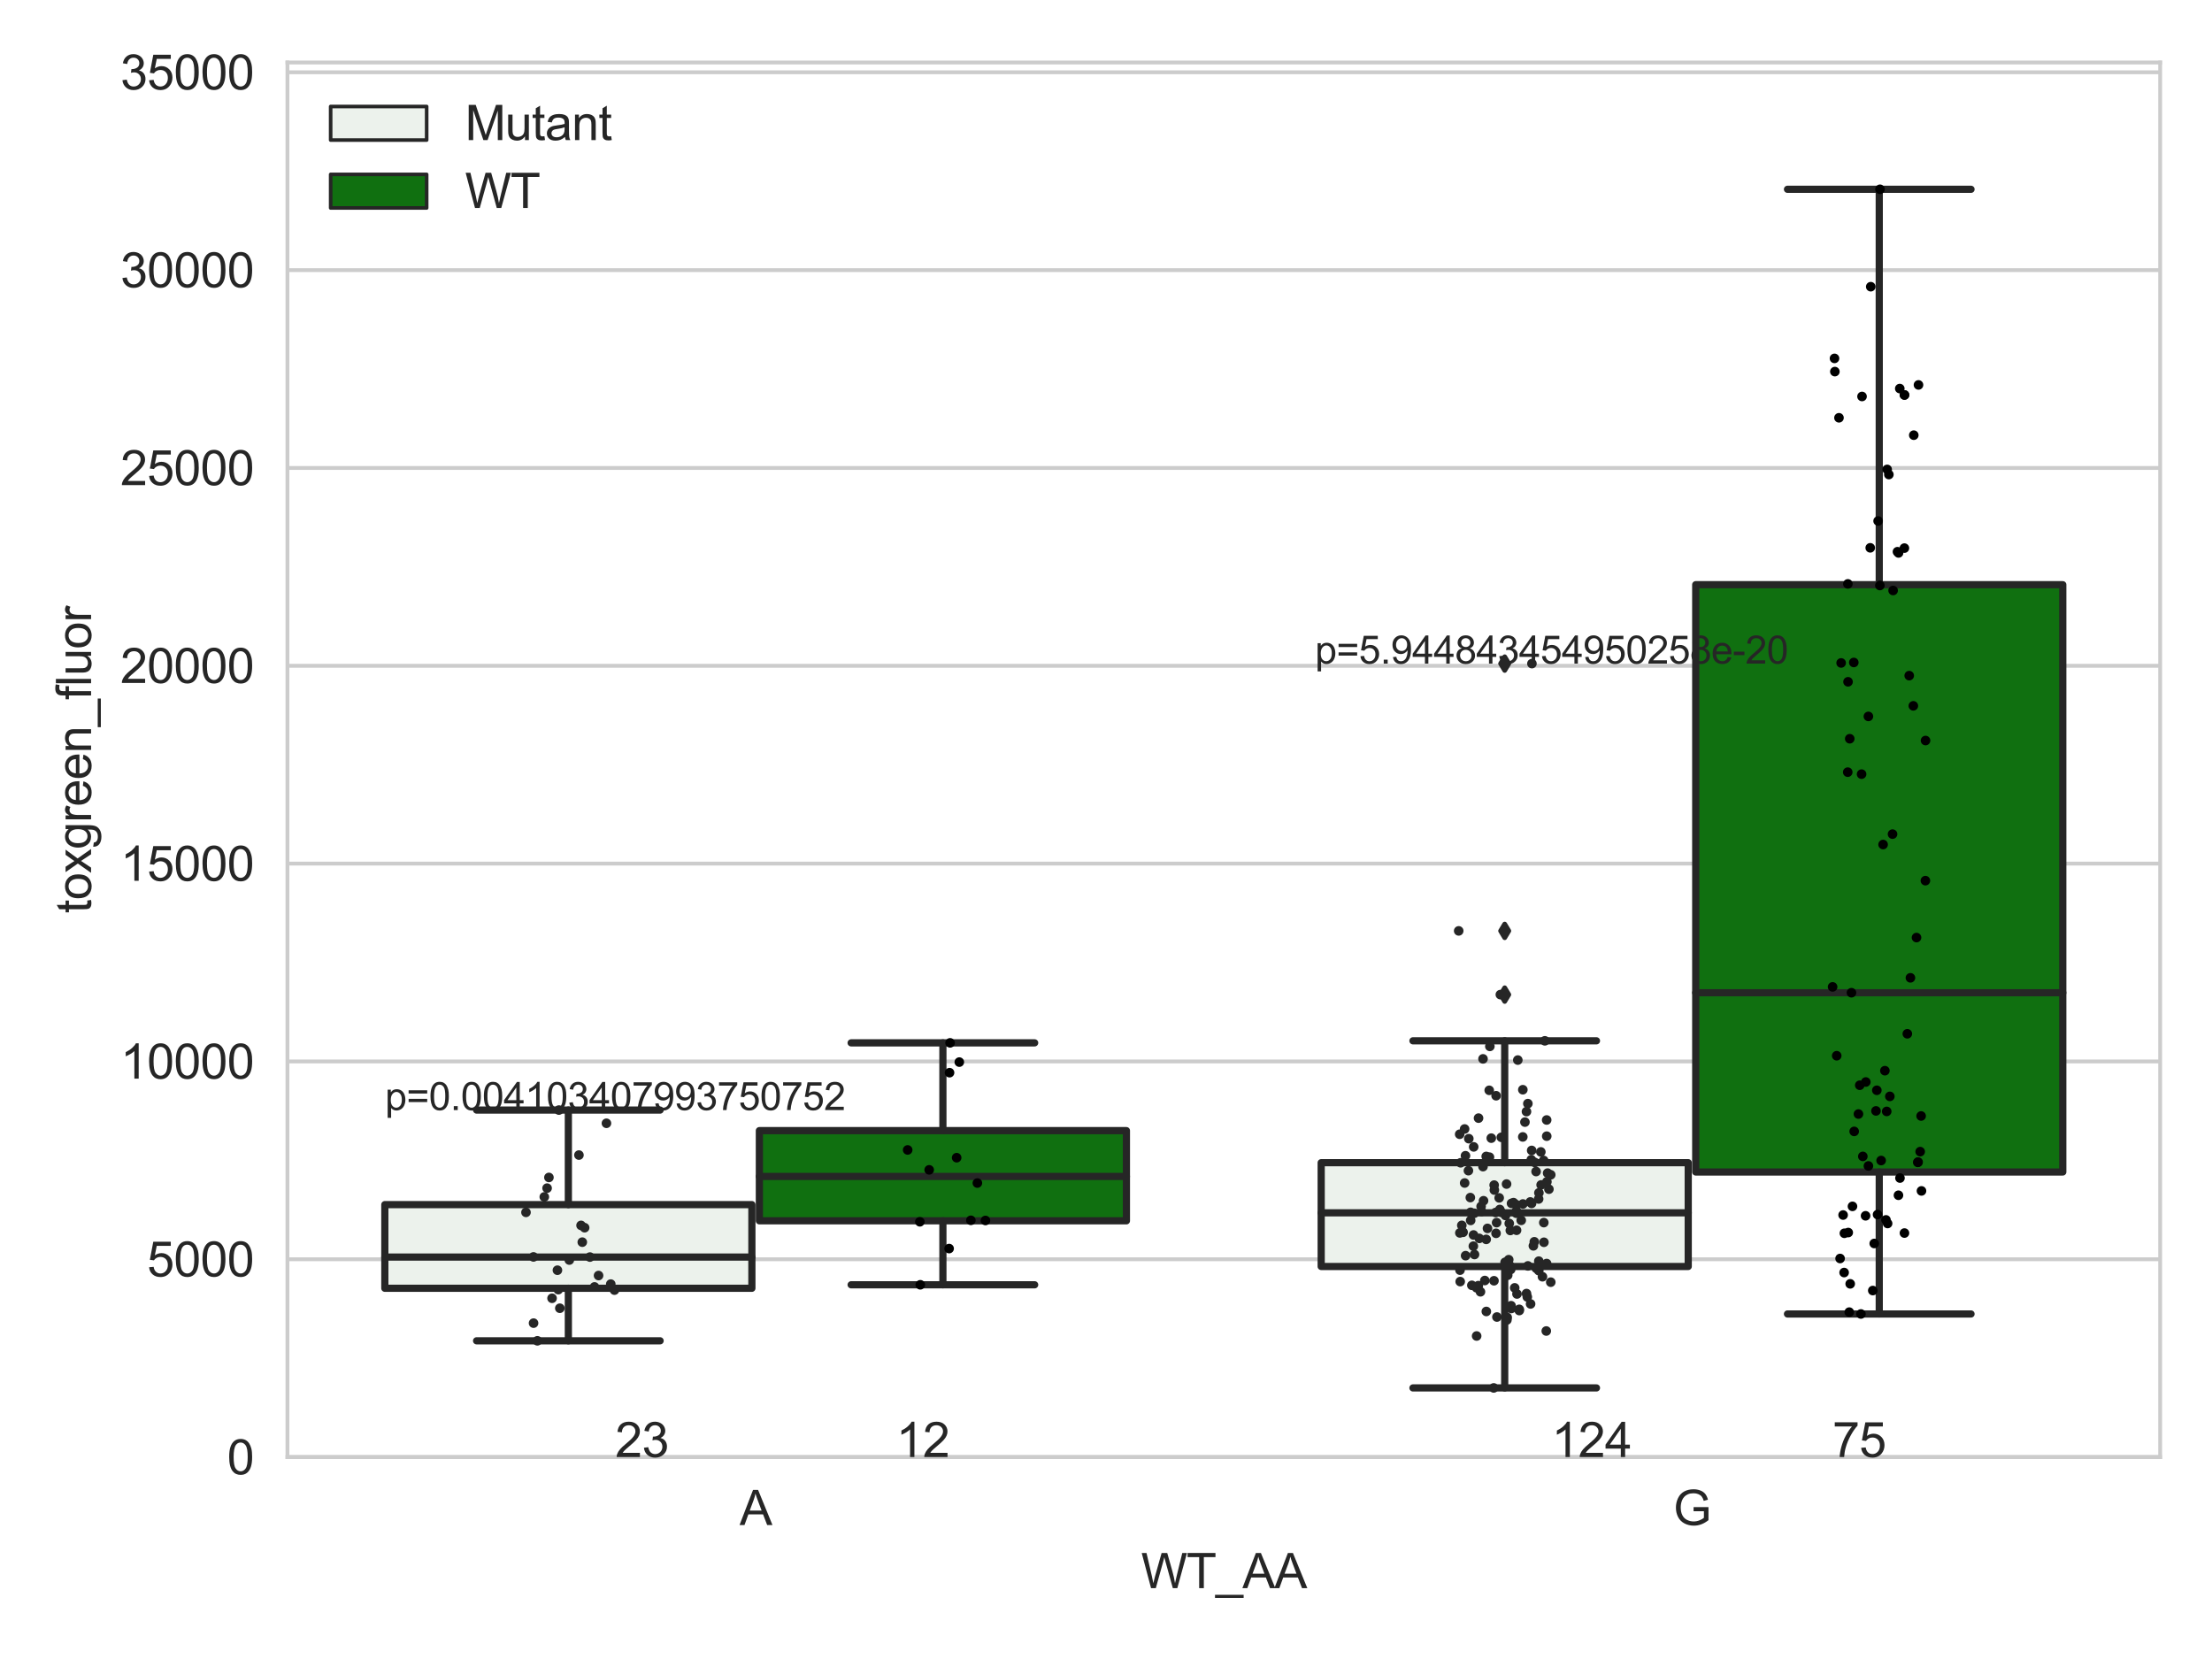 <?xml version="1.0" encoding="utf-8" standalone="no"?>
<!DOCTYPE svg PUBLIC "-//W3C//DTD SVG 1.1//EN"
  "http://www.w3.org/Graphics/SVG/1.1/DTD/svg11.dtd">
<svg xmlns:xlink="http://www.w3.org/1999/xlink" width="460.8pt" height="345.6pt" viewBox="0 0 460.8 345.6" xmlns="http://www.w3.org/2000/svg" version="1.1">
 <defs>
  <style type="text/css">*{stroke-linejoin: round; stroke-linecap: butt}</style>
 </defs>
 <g id="figure_1">
  <g id="patch_1">
   <path d="M 0 345.6 
L 460.8 345.6 
L 460.8 0 
L 0 0 
z
" style="fill: #ffffff"/>
  </g>
  <g id="axes_1">
   <g id="patch_2">
    <path d="M 59.881 303.539 
L 450 303.539 
L 450 13.023 
L 59.881 13.023 
z
" style="fill: #ffffff"/>
   </g>
   <g id="matplotlib.axis_1">
    <g id="xtick_1">
     <g id="text_1">
      <!-- A -->
      <g style="fill: #262626" transform="translate(154.076 317.697)scale(0.1 -0.1)">
       <defs>
        <path id="ArialMT-41" d="M -9 0 
L 1750 4581 
L 2403 4581 
L 4278 0 
L 3588 0 
L 3053 1388 
L 1138 1388 
L 634 0 
L -9 0 
z
M 1313 1881 
L 2866 1881 
L 2388 3150 
Q 2169 3728 2063 4100 
Q 1975 3659 1816 3225 
L 1313 1881 
z
" transform="scale(0.016)"/>
       </defs>
       <use xlink:href="#ArialMT-41"/>
      </g>
     </g>
    </g>
    <g id="xtick_2">
     <g id="text_2">
      <!-- G -->
      <g style="fill: #262626" transform="translate(348.581 317.697)scale(0.1 -0.1)">
       <defs>
        <path id="ArialMT-47" d="M 2638 1797 
L 2638 2334 
L 4578 2338 
L 4578 638 
Q 4131 281 3656 101 
Q 3181 -78 2681 -78 
Q 2006 -78 1454 211 
Q 903 500 622 1047 
Q 341 1594 341 2269 
Q 341 2938 620 3517 
Q 900 4097 1425 4378 
Q 1950 4659 2634 4659 
Q 3131 4659 3532 4498 
Q 3934 4338 4162 4050 
Q 4391 3763 4509 3300 
L 3963 3150 
Q 3859 3500 3706 3700 
Q 3553 3900 3268 4020 
Q 2984 4141 2638 4141 
Q 2222 4141 1919 4014 
Q 1616 3888 1430 3681 
Q 1244 3475 1141 3228 
Q 966 2803 966 2306 
Q 966 1694 1177 1281 
Q 1388 869 1791 669 
Q 2194 469 2647 469 
Q 3041 469 3416 620 
Q 3791 772 3984 944 
L 3984 1797 
L 2638 1797 
z
" transform="scale(0.016)"/>
       </defs>
       <use xlink:href="#ArialMT-47"/>
      </g>
     </g>
    </g>
    <g id="text_3">
     <!-- WT_AA -->
     <g style="fill: #262626" transform="translate(237.716 330.842)scale(0.1 -0.1)">
      <defs>
       <path id="ArialMT-57" d="M 1294 0 
L 78 4581 
L 700 4581 
L 1397 1578 
Q 1509 1106 1591 641 
Q 1766 1375 1797 1488 
L 2669 4581 
L 3400 4581 
L 4056 2263 
Q 4303 1400 4413 641 
Q 4500 1075 4641 1638 
L 5359 4581 
L 5969 4581 
L 4713 0 
L 4128 0 
L 3163 3491 
Q 3041 3928 3019 4028 
Q 2947 3713 2884 3491 
L 1913 0 
L 1294 0 
z
" transform="scale(0.016)"/>
       <path id="ArialMT-54" d="M 1659 0 
L 1659 4041 
L 150 4041 
L 150 4581 
L 3781 4581 
L 3781 4041 
L 2266 4041 
L 2266 0 
L 1659 0 
z
" transform="scale(0.016)"/>
       <path id="ArialMT-5f" d="M -97 -1272 
L -97 -866 
L 3631 -866 
L 3631 -1272 
L -97 -1272 
z
" transform="scale(0.016)"/>
      </defs>
      <use xlink:href="#ArialMT-57"/>
      <use xlink:href="#ArialMT-54" x="94.385"/>
      <use xlink:href="#ArialMT-5f" x="155.469"/>
      <use xlink:href="#ArialMT-41" x="211.084"/>
      <use xlink:href="#ArialMT-41" x="277.783"/>
     </g>
    </g>
   </g>
   <g id="matplotlib.axis_2">
    <g id="ytick_1">
     <g id="line2d_1">
      <path d="M 59.881 303.539 
L 450 303.539 
" clip-path="url(#p784acba7d9)" style="fill: none; stroke: #cccccc; stroke-width: 0.8; stroke-linecap: round"/>
     </g>
     <g id="text_4">
      <!-- 0 -->
      <g style="fill: #262626" transform="translate(47.32 307.118)scale(0.1 -0.1)">
       <defs>
        <path id="ArialMT-30" d="M 266 2259 
Q 266 3072 433 3567 
Q 600 4063 929 4331 
Q 1259 4600 1759 4600 
Q 2128 4600 2406 4451 
Q 2684 4303 2865 4023 
Q 3047 3744 3150 3342 
Q 3253 2941 3253 2259 
Q 3253 1453 3087 958 
Q 2922 463 2592 192 
Q 2263 -78 1759 -78 
Q 1097 -78 719 397 
Q 266 969 266 2259 
z
M 844 2259 
Q 844 1131 1108 757 
Q 1372 384 1759 384 
Q 2147 384 2411 759 
Q 2675 1134 2675 2259 
Q 2675 3391 2411 3762 
Q 2147 4134 1753 4134 
Q 1366 4134 1134 3806 
Q 844 3388 844 2259 
z
" transform="scale(0.016)"/>
       </defs>
       <use xlink:href="#ArialMT-30"/>
      </g>
     </g>
    </g>
    <g id="ytick_2">
     <g id="line2d_2">
      <path d="M 59.881 262.328 
L 450 262.328 
" clip-path="url(#p784acba7d9)" style="fill: none; stroke: #cccccc; stroke-width: 0.8; stroke-linecap: round"/>
     </g>
     <g id="text_5">
      <!-- 5000 -->
      <g style="fill: #262626" transform="translate(30.637 265.906)scale(0.1 -0.1)">
       <defs>
        <path id="ArialMT-35" d="M 266 1200 
L 856 1250 
Q 922 819 1161 601 
Q 1400 384 1738 384 
Q 2144 384 2425 690 
Q 2706 997 2706 1503 
Q 2706 1984 2436 2262 
Q 2166 2541 1728 2541 
Q 1456 2541 1237 2417 
Q 1019 2294 894 2097 
L 366 2166 
L 809 4519 
L 3088 4519 
L 3088 3981 
L 1259 3981 
L 1013 2750 
Q 1425 3038 1878 3038 
Q 2478 3038 2890 2622 
Q 3303 2206 3303 1553 
Q 3303 931 2941 478 
Q 2500 -78 1738 -78 
Q 1113 -78 717 272 
Q 322 622 266 1200 
z
" transform="scale(0.016)"/>
       </defs>
       <use xlink:href="#ArialMT-35"/>
       <use xlink:href="#ArialMT-30" x="55.615"/>
       <use xlink:href="#ArialMT-30" x="111.23"/>
       <use xlink:href="#ArialMT-30" x="166.846"/>
      </g>
     </g>
    </g>
    <g id="ytick_3">
     <g id="line2d_3">
      <path d="M 59.881 221.116 
L 450 221.116 
" clip-path="url(#p784acba7d9)" style="fill: none; stroke: #cccccc; stroke-width: 0.8; stroke-linecap: round"/>
     </g>
     <g id="text_6">
      <!-- 10000 -->
      <g style="fill: #262626" transform="translate(25.077 224.695)scale(0.1 -0.1)">
       <defs>
        <path id="ArialMT-31" d="M 2384 0 
L 1822 0 
L 1822 3584 
Q 1619 3391 1289 3197 
Q 959 3003 697 2906 
L 697 3450 
Q 1169 3672 1522 3987 
Q 1875 4303 2022 4600 
L 2384 4600 
L 2384 0 
z
" transform="scale(0.016)"/>
       </defs>
       <use xlink:href="#ArialMT-31"/>
       <use xlink:href="#ArialMT-30" x="55.615"/>
       <use xlink:href="#ArialMT-30" x="111.23"/>
       <use xlink:href="#ArialMT-30" x="166.846"/>
       <use xlink:href="#ArialMT-30" x="222.461"/>
      </g>
     </g>
    </g>
    <g id="ytick_4">
     <g id="line2d_4">
      <path d="M 59.881 179.905 
L 450 179.905 
" clip-path="url(#p784acba7d9)" style="fill: none; stroke: #cccccc; stroke-width: 0.8; stroke-linecap: round"/>
     </g>
     <g id="text_7">
      <!-- 15000 -->
      <g style="fill: #262626" transform="translate(25.077 183.484)scale(0.1 -0.1)">
       <use xlink:href="#ArialMT-31"/>
       <use xlink:href="#ArialMT-35" x="55.615"/>
       <use xlink:href="#ArialMT-30" x="111.23"/>
       <use xlink:href="#ArialMT-30" x="166.846"/>
       <use xlink:href="#ArialMT-30" x="222.461"/>
      </g>
     </g>
    </g>
    <g id="ytick_5">
     <g id="line2d_5">
      <path d="M 59.881 138.694 
L 450 138.694 
" clip-path="url(#p784acba7d9)" style="fill: none; stroke: #cccccc; stroke-width: 0.8; stroke-linecap: round"/>
     </g>
     <g id="text_8">
      <!-- 20000 -->
      <g style="fill: #262626" transform="translate(25.077 142.273)scale(0.1 -0.1)">
       <defs>
        <path id="ArialMT-32" d="M 3222 541 
L 3222 0 
L 194 0 
Q 188 203 259 391 
Q 375 700 629 1000 
Q 884 1300 1366 1694 
Q 2113 2306 2375 2664 
Q 2638 3022 2638 3341 
Q 2638 3675 2398 3904 
Q 2159 4134 1775 4134 
Q 1369 4134 1125 3890 
Q 881 3647 878 3216 
L 300 3275 
Q 359 3922 746 4261 
Q 1134 4600 1788 4600 
Q 2447 4600 2831 4234 
Q 3216 3869 3216 3328 
Q 3216 3053 3103 2787 
Q 2991 2522 2730 2228 
Q 2469 1934 1863 1422 
Q 1356 997 1212 845 
Q 1069 694 975 541 
L 3222 541 
z
" transform="scale(0.016)"/>
       </defs>
       <use xlink:href="#ArialMT-32"/>
       <use xlink:href="#ArialMT-30" x="55.615"/>
       <use xlink:href="#ArialMT-30" x="111.23"/>
       <use xlink:href="#ArialMT-30" x="166.846"/>
       <use xlink:href="#ArialMT-30" x="222.461"/>
      </g>
     </g>
    </g>
    <g id="ytick_6">
     <g id="line2d_6">
      <path d="M 59.881 97.483 
L 450 97.483 
" clip-path="url(#p784acba7d9)" style="fill: none; stroke: #cccccc; stroke-width: 0.8; stroke-linecap: round"/>
     </g>
     <g id="text_9">
      <!-- 25000 -->
      <g style="fill: #262626" transform="translate(25.077 101.062)scale(0.1 -0.1)">
       <use xlink:href="#ArialMT-32"/>
       <use xlink:href="#ArialMT-35" x="55.615"/>
       <use xlink:href="#ArialMT-30" x="111.23"/>
       <use xlink:href="#ArialMT-30" x="166.846"/>
       <use xlink:href="#ArialMT-30" x="222.461"/>
      </g>
     </g>
    </g>
    <g id="ytick_7">
     <g id="line2d_7">
      <path d="M 59.881 56.271 
L 450 56.271 
" clip-path="url(#p784acba7d9)" style="fill: none; stroke: #cccccc; stroke-width: 0.8; stroke-linecap: round"/>
     </g>
     <g id="text_10">
      <!-- 30000 -->
      <g style="fill: #262626" transform="translate(25.077 59.85)scale(0.1 -0.1)">
       <defs>
        <path id="ArialMT-33" d="M 269 1209 
L 831 1284 
Q 928 806 1161 595 
Q 1394 384 1728 384 
Q 2125 384 2398 659 
Q 2672 934 2672 1341 
Q 2672 1728 2419 1979 
Q 2166 2231 1775 2231 
Q 1616 2231 1378 2169 
L 1441 2663 
Q 1497 2656 1531 2656 
Q 1891 2656 2178 2843 
Q 2466 3031 2466 3422 
Q 2466 3731 2256 3934 
Q 2047 4138 1716 4138 
Q 1388 4138 1169 3931 
Q 950 3725 888 3313 
L 325 3413 
Q 428 3978 793 4289 
Q 1159 4600 1703 4600 
Q 2078 4600 2393 4439 
Q 2709 4278 2876 4000 
Q 3044 3722 3044 3409 
Q 3044 3113 2884 2869 
Q 2725 2625 2413 2481 
Q 2819 2388 3044 2092 
Q 3269 1797 3269 1353 
Q 3269 753 2831 336 
Q 2394 -81 1725 -81 
Q 1122 -81 723 278 
Q 325 638 269 1209 
z
" transform="scale(0.016)"/>
       </defs>
       <use xlink:href="#ArialMT-33"/>
       <use xlink:href="#ArialMT-30" x="55.615"/>
       <use xlink:href="#ArialMT-30" x="111.23"/>
       <use xlink:href="#ArialMT-30" x="166.846"/>
       <use xlink:href="#ArialMT-30" x="222.461"/>
      </g>
     </g>
    </g>
    <g id="ytick_8">
     <g id="line2d_8">
      <path d="M 59.881 15.06 
L 450 15.06 
" clip-path="url(#p784acba7d9)" style="fill: none; stroke: #cccccc; stroke-width: 0.8; stroke-linecap: round"/>
     </g>
     <g id="text_11">
      <!-- 35000 -->
      <g style="fill: #262626" transform="translate(25.077 18.639)scale(0.1 -0.1)">
       <use xlink:href="#ArialMT-33"/>
       <use xlink:href="#ArialMT-35" x="55.615"/>
       <use xlink:href="#ArialMT-30" x="111.23"/>
       <use xlink:href="#ArialMT-30" x="166.846"/>
       <use xlink:href="#ArialMT-30" x="222.461"/>
      </g>
     </g>
    </g>
    <g id="text_12">
     <!-- toxgreen_fluor -->
     <g style="fill: #262626" transform="translate(18.972 190.243)rotate(-90)scale(0.1 -0.1)">
      <defs>
       <path id="ArialMT-74" d="M 1650 503 
L 1731 6 
Q 1494 -44 1306 -44 
Q 1000 -44 831 53 
Q 663 150 594 308 
Q 525 466 525 972 
L 525 2881 
L 113 2881 
L 113 3319 
L 525 3319 
L 525 4141 
L 1084 4478 
L 1084 3319 
L 1650 3319 
L 1650 2881 
L 1084 2881 
L 1084 941 
Q 1084 700 1114 631 
Q 1144 563 1211 522 
Q 1278 481 1403 481 
Q 1497 481 1650 503 
z
" transform="scale(0.016)"/>
       <path id="ArialMT-6f" d="M 213 1659 
Q 213 2581 725 3025 
Q 1153 3394 1769 3394 
Q 2453 3394 2887 2945 
Q 3322 2497 3322 1706 
Q 3322 1066 3130 698 
Q 2938 331 2570 128 
Q 2203 -75 1769 -75 
Q 1072 -75 642 372 
Q 213 819 213 1659 
z
M 791 1659 
Q 791 1022 1069 705 
Q 1347 388 1769 388 
Q 2188 388 2466 706 
Q 2744 1025 2744 1678 
Q 2744 2294 2464 2611 
Q 2184 2928 1769 2928 
Q 1347 2928 1069 2612 
Q 791 2297 791 1659 
z
" transform="scale(0.016)"/>
       <path id="ArialMT-78" d="M 47 0 
L 1259 1725 
L 138 3319 
L 841 3319 
L 1350 2541 
Q 1494 2319 1581 2169 
Q 1719 2375 1834 2534 
L 2394 3319 
L 3066 3319 
L 1919 1756 
L 3153 0 
L 2463 0 
L 1781 1031 
L 1600 1309 
L 728 0 
L 47 0 
z
" transform="scale(0.016)"/>
       <path id="ArialMT-67" d="M 319 -275 
L 866 -356 
Q 900 -609 1056 -725 
Q 1266 -881 1628 -881 
Q 2019 -881 2231 -725 
Q 2444 -569 2519 -288 
Q 2563 -116 2559 434 
Q 2191 0 1641 0 
Q 956 0 581 494 
Q 206 988 206 1678 
Q 206 2153 378 2554 
Q 550 2956 876 3175 
Q 1203 3394 1644 3394 
Q 2231 3394 2613 2919 
L 2613 3319 
L 3131 3319 
L 3131 450 
Q 3131 -325 2973 -648 
Q 2816 -972 2473 -1159 
Q 2131 -1347 1631 -1347 
Q 1038 -1347 672 -1080 
Q 306 -813 319 -275 
z
M 784 1719 
Q 784 1066 1043 766 
Q 1303 466 1694 466 
Q 2081 466 2343 764 
Q 2606 1063 2606 1700 
Q 2606 2309 2336 2618 
Q 2066 2928 1684 2928 
Q 1309 2928 1046 2623 
Q 784 2319 784 1719 
z
" transform="scale(0.016)"/>
       <path id="ArialMT-72" d="M 416 0 
L 416 3319 
L 922 3319 
L 922 2816 
Q 1116 3169 1280 3281 
Q 1444 3394 1641 3394 
Q 1925 3394 2219 3213 
L 2025 2691 
Q 1819 2813 1613 2813 
Q 1428 2813 1281 2702 
Q 1134 2591 1072 2394 
Q 978 2094 978 1738 
L 978 0 
L 416 0 
z
" transform="scale(0.016)"/>
       <path id="ArialMT-65" d="M 2694 1069 
L 3275 997 
Q 3138 488 2766 206 
Q 2394 -75 1816 -75 
Q 1088 -75 661 373 
Q 234 822 234 1631 
Q 234 2469 665 2931 
Q 1097 3394 1784 3394 
Q 2450 3394 2872 2941 
Q 3294 2488 3294 1666 
Q 3294 1616 3291 1516 
L 816 1516 
Q 847 969 1125 678 
Q 1403 388 1819 388 
Q 2128 388 2347 550 
Q 2566 713 2694 1069 
z
M 847 1978 
L 2700 1978 
Q 2663 2397 2488 2606 
Q 2219 2931 1791 2931 
Q 1403 2931 1139 2672 
Q 875 2413 847 1978 
z
" transform="scale(0.016)"/>
       <path id="ArialMT-6e" d="M 422 0 
L 422 3319 
L 928 3319 
L 928 2847 
Q 1294 3394 1984 3394 
Q 2284 3394 2536 3286 
Q 2788 3178 2913 3003 
Q 3038 2828 3088 2588 
Q 3119 2431 3119 2041 
L 3119 0 
L 2556 0 
L 2556 2019 
Q 2556 2363 2490 2533 
Q 2425 2703 2258 2804 
Q 2091 2906 1866 2906 
Q 1506 2906 1245 2678 
Q 984 2450 984 1813 
L 984 0 
L 422 0 
z
" transform="scale(0.016)"/>
       <path id="ArialMT-66" d="M 556 0 
L 556 2881 
L 59 2881 
L 59 3319 
L 556 3319 
L 556 3672 
Q 556 4006 616 4169 
Q 697 4388 901 4523 
Q 1106 4659 1475 4659 
Q 1713 4659 2000 4603 
L 1916 4113 
Q 1741 4144 1584 4144 
Q 1328 4144 1222 4034 
Q 1116 3925 1116 3625 
L 1116 3319 
L 1763 3319 
L 1763 2881 
L 1116 2881 
L 1116 0 
L 556 0 
z
" transform="scale(0.016)"/>
       <path id="ArialMT-6c" d="M 409 0 
L 409 4581 
L 972 4581 
L 972 0 
L 409 0 
z
" transform="scale(0.016)"/>
       <path id="ArialMT-75" d="M 2597 0 
L 2597 488 
Q 2209 -75 1544 -75 
Q 1250 -75 995 37 
Q 741 150 617 320 
Q 494 491 444 738 
Q 409 903 409 1263 
L 409 3319 
L 972 3319 
L 972 1478 
Q 972 1038 1006 884 
Q 1059 663 1231 536 
Q 1403 409 1656 409 
Q 1909 409 2131 539 
Q 2353 669 2445 892 
Q 2538 1116 2538 1541 
L 2538 3319 
L 3100 3319 
L 3100 0 
L 2597 0 
z
" transform="scale(0.016)"/>
      </defs>
      <use xlink:href="#ArialMT-74"/>
      <use xlink:href="#ArialMT-6f" x="27.783"/>
      <use xlink:href="#ArialMT-78" x="83.398"/>
      <use xlink:href="#ArialMT-67" x="133.398"/>
      <use xlink:href="#ArialMT-72" x="189.014"/>
      <use xlink:href="#ArialMT-65" x="222.314"/>
      <use xlink:href="#ArialMT-65" x="277.93"/>
      <use xlink:href="#ArialMT-6e" x="333.545"/>
      <use xlink:href="#ArialMT-5f" x="389.16"/>
      <use xlink:href="#ArialMT-66" x="444.775"/>
      <use xlink:href="#ArialMT-6c" x="472.559"/>
      <use xlink:href="#ArialMT-75" x="494.775"/>
      <use xlink:href="#ArialMT-6f" x="550.391"/>
      <use xlink:href="#ArialMT-72" x="606.006"/>
     </g>
    </g>
   </g>
   <g id="patch_3">
    <path d="M 80.167 268.371 
L 156.631 268.371 
L 156.631 250.945 
L 80.167 250.945 
L 80.167 268.371 
z
" clip-path="url(#p784acba7d9)" style="fill: #ecf2ec; stroke: #262626; stroke-width: 1.5; stroke-linejoin: miter"/>
   </g>
   <g id="patch_4">
    <path d="M 158.191 254.316 
L 234.654 254.316 
L 234.654 235.531 
L 158.191 235.531 
L 158.191 254.316 
z
" clip-path="url(#p784acba7d9)" style="fill: #107010; stroke: #262626; stroke-width: 1.5; stroke-linejoin: miter"/>
   </g>
   <g id="patch_5">
    <path d="M 275.227 263.83 
L 351.69 263.83 
L 351.69 242.211 
L 275.227 242.211 
L 275.227 263.83 
z
" clip-path="url(#p784acba7d9)" style="fill: #ecf2ec; stroke: #262626; stroke-width: 1.5; stroke-linejoin: miter"/>
   </g>
   <g id="patch_6">
    <path d="M 353.251 244.147 
L 429.714 244.147 
L 429.714 121.802 
L 353.251 121.802 
L 353.251 244.147 
z
" clip-path="url(#p784acba7d9)" style="fill: #107010; stroke: #262626; stroke-width: 1.5; stroke-linejoin: miter"/>
   </g>
   <g id="patch_7">
    <path d="M 157.411 303.539 
L 157.411 303.539 
L 157.411 303.539 
L 157.411 303.539 
z
" clip-path="url(#p784acba7d9)" style="fill: #ecf2ec; stroke: #262626; stroke-width: 0.75; stroke-linejoin: miter"/>
   </g>
   <g id="patch_8">
    <path d="M 157.411 303.539 
L 157.411 303.539 
L 157.411 303.539 
L 157.411 303.539 
z
" clip-path="url(#p784acba7d9)" style="fill: #107010; stroke: #262626; stroke-width: 0.75; stroke-linejoin: miter"/>
   </g>
   <g id="PathCollection_1"/>
   <g id="PathCollection_2"/>
   <g id="line2d_9">
    <path d="M 118.399 268.371 
L 118.399 279.314 
" clip-path="url(#p784acba7d9)" style="fill: none; stroke: #262626; stroke-width: 1.5; stroke-linecap: round"/>
   </g>
   <g id="line2d_10">
    <path d="M 118.399 250.945 
L 118.399 231.248 
" clip-path="url(#p784acba7d9)" style="fill: none; stroke: #262626; stroke-width: 1.5; stroke-linecap: round"/>
   </g>
   <g id="line2d_11">
    <path d="M 99.283 279.314 
L 137.515 279.314 
" clip-path="url(#p784acba7d9)" style="fill: none; stroke: #262626; stroke-width: 1.5; stroke-linecap: round"/>
   </g>
   <g id="line2d_12">
    <path d="M 99.283 231.248 
L 137.515 231.248 
" clip-path="url(#p784acba7d9)" style="fill: none; stroke: #262626; stroke-width: 1.5; stroke-linecap: round"/>
   </g>
   <g id="line2d_13"/>
   <g id="line2d_14">
    <path d="M 196.423 254.316 
L 196.423 267.644 
" clip-path="url(#p784acba7d9)" style="fill: none; stroke: #262626; stroke-width: 1.5; stroke-linecap: round"/>
   </g>
   <g id="line2d_15">
    <path d="M 196.423 235.531 
L 196.423 217.246 
" clip-path="url(#p784acba7d9)" style="fill: none; stroke: #262626; stroke-width: 1.5; stroke-linecap: round"/>
   </g>
   <g id="line2d_16">
    <path d="M 177.307 267.644 
L 215.539 267.644 
" clip-path="url(#p784acba7d9)" style="fill: none; stroke: #262626; stroke-width: 1.5; stroke-linecap: round"/>
   </g>
   <g id="line2d_17">
    <path d="M 177.307 217.246 
L 215.539 217.246 
" clip-path="url(#p784acba7d9)" style="fill: none; stroke: #262626; stroke-width: 1.5; stroke-linecap: round"/>
   </g>
   <g id="line2d_18"/>
   <g id="line2d_19">
    <path d="M 313.458 263.83 
L 313.458 289.129 
" clip-path="url(#p784acba7d9)" style="fill: none; stroke: #262626; stroke-width: 1.5; stroke-linecap: round"/>
   </g>
   <g id="line2d_20">
    <path d="M 313.458 242.211 
L 313.458 216.821 
" clip-path="url(#p784acba7d9)" style="fill: none; stroke: #262626; stroke-width: 1.5; stroke-linecap: round"/>
   </g>
   <g id="line2d_21">
    <path d="M 294.343 289.129 
L 332.574 289.129 
" clip-path="url(#p784acba7d9)" style="fill: none; stroke: #262626; stroke-width: 1.5; stroke-linecap: round"/>
   </g>
   <g id="line2d_22">
    <path d="M 294.343 216.821 
L 332.574 216.821 
" clip-path="url(#p784acba7d9)" style="fill: none; stroke: #262626; stroke-width: 1.5; stroke-linecap: round"/>
   </g>
   <g id="line2d_23">
    <defs>
     <path id="mc3fa61c18d" d="M -0 1.414 
L 0.849 0 
L 0 -1.414 
L -0.849 -0 
z
" style="stroke: #262626; stroke-linejoin: miter"/>
    </defs>
    <g clip-path="url(#p784acba7d9)">
     <use xlink:href="#mc3fa61c18d" x="313.458" y="207.196" style="fill: #262626; stroke: #262626; stroke-linejoin: miter"/>
     <use xlink:href="#mc3fa61c18d" x="313.458" y="138.239" style="fill: #262626; stroke: #262626; stroke-linejoin: miter"/>
     <use xlink:href="#mc3fa61c18d" x="313.458" y="193.921" style="fill: #262626; stroke: #262626; stroke-linejoin: miter"/>
    </g>
   </g>
   <g id="line2d_24">
    <path d="M 391.482 244.147 
L 391.482 273.724 
" clip-path="url(#p784acba7d9)" style="fill: none; stroke: #262626; stroke-width: 1.5; stroke-linecap: round"/>
   </g>
   <g id="line2d_25">
    <path d="M 391.482 121.802 
L 391.482 39.433 
" clip-path="url(#p784acba7d9)" style="fill: none; stroke: #262626; stroke-width: 1.5; stroke-linecap: round"/>
   </g>
   <g id="line2d_26">
    <path d="M 372.366 273.724 
L 410.598 273.724 
" clip-path="url(#p784acba7d9)" style="fill: none; stroke: #262626; stroke-width: 1.5; stroke-linecap: round"/>
   </g>
   <g id="line2d_27">
    <path d="M 372.366 39.433 
L 410.598 39.433 
" clip-path="url(#p784acba7d9)" style="fill: none; stroke: #262626; stroke-width: 1.5; stroke-linecap: round"/>
   </g>
   <g id="line2d_28"/>
   <g id="line2d_29">
    <path d="M 80.167 261.87 
L 156.631 261.87 
" clip-path="url(#p784acba7d9)" style="fill: none; stroke: #262626; stroke-width: 1.5; stroke-linecap: round"/>
   </g>
   <g id="line2d_30">
    <path d="M 158.191 245.075 
L 234.654 245.075 
" clip-path="url(#p784acba7d9)" style="fill: none; stroke: #262626; stroke-width: 1.5; stroke-linecap: round"/>
   </g>
   <g id="line2d_31">
    <path d="M 275.227 252.657 
L 351.69 252.657 
" clip-path="url(#p784acba7d9)" style="fill: none; stroke: #262626; stroke-width: 1.5; stroke-linecap: round"/>
   </g>
   <g id="line2d_32">
    <path d="M 353.251 206.803 
L 429.714 206.803 
" clip-path="url(#p784acba7d9)" style="fill: none; stroke: #262626; stroke-width: 1.5; stroke-linecap: round"/>
   </g>
   <g id="patch_9">
    <path d="M 59.881 303.539 
L 59.881 13.023 
" style="fill: none; stroke: #cccccc; stroke-width: 0.8; stroke-linejoin: miter; stroke-linecap: square"/>
   </g>
   <g id="patch_10">
    <path d="M 450 303.539 
L 450 13.023 
" style="fill: none; stroke: #cccccc; stroke-width: 0.8; stroke-linejoin: miter; stroke-linecap: square"/>
   </g>
   <g id="patch_11">
    <path d="M 59.881 303.539 
L 450 303.539 
" style="fill: none; stroke: #cccccc; stroke-width: 0.8; stroke-linejoin: miter; stroke-linecap: square"/>
   </g>
   <g id="patch_12">
    <path d="M 59.881 13.023 
L 450 13.023 
" style="fill: none; stroke: #cccccc; stroke-width: 0.8; stroke-linejoin: miter; stroke-linecap: square"/>
   </g>
   <g id="PathCollection_3">
    <defs>
     <path id="C0_0_05ca62d4b8" d="M 0 1 
C 0.265 1 0.52 0.895 0.707 0.707 
C 0.895 0.52 1 0.265 1 -0 
C 1 -0.265 0.895 -0.52 0.707 -0.707 
C 0.52 -0.895 0.265 -1 0 -1 
C -0.265 -1 -0.52 -0.895 -0.707 -0.707 
C -0.895 -0.52 -1 -0.265 -1 0 
C -1 0.265 -0.895 0.52 -0.707 0.707 
C -0.52 0.895 -0.265 1 0 1 
z
"/>
    </defs>
    <g clip-path="url(#p784acba7d9)">
     <use xlink:href="#C0_0_05ca62d4b8" x="116.123" y="264.608" style="fill: #262626"/>
    </g>
    <g clip-path="url(#p784acba7d9)">
     <use xlink:href="#C0_0_05ca62d4b8" x="118.6" y="262.488" style="fill: #262626"/>
    </g>
    <g clip-path="url(#p784acba7d9)">
     <use xlink:href="#C0_0_05ca62d4b8" x="111.15" y="275.633" style="fill: #262626"/>
    </g>
    <g clip-path="url(#p784acba7d9)">
     <use xlink:href="#C0_0_05ca62d4b8" x="124.69" y="265.716" style="fill: #262626"/>
    </g>
    <g clip-path="url(#p784acba7d9)">
     <use xlink:href="#C0_0_05ca62d4b8" x="123.848" y="268.089" style="fill: #262626"/>
    </g>
    <g clip-path="url(#p784acba7d9)">
     <use xlink:href="#C0_0_05ca62d4b8" x="114.352" y="245.286" style="fill: #262626"/>
    </g>
    <g clip-path="url(#p784acba7d9)">
     <use xlink:href="#C0_0_05ca62d4b8" x="113.97" y="247.512" style="fill: #262626"/>
    </g>
    <g clip-path="url(#p784acba7d9)">
     <use xlink:href="#C0_0_05ca62d4b8" x="111.946" y="279.314" style="fill: #262626"/>
    </g>
    <g clip-path="url(#p784acba7d9)">
     <use xlink:href="#C0_0_05ca62d4b8" x="128.008" y="268.754" style="fill: #262626"/>
    </g>
    <g clip-path="url(#p784acba7d9)">
     <use xlink:href="#C0_0_05ca62d4b8" x="122.887" y="261.87" style="fill: #262626"/>
    </g>
    <g clip-path="url(#p784acba7d9)">
     <use xlink:href="#C0_0_05ca62d4b8" x="120.602" y="240.621" style="fill: #262626"/>
    </g>
    <g clip-path="url(#p784acba7d9)">
     <use xlink:href="#C0_0_05ca62d4b8" x="116.299" y="268.654" style="fill: #262626"/>
    </g>
    <g clip-path="url(#p784acba7d9)">
     <use xlink:href="#C0_0_05ca62d4b8" x="109.574" y="252.554" style="fill: #262626"/>
    </g>
    <g clip-path="url(#p784acba7d9)">
     <use xlink:href="#C0_0_05ca62d4b8" x="121.044" y="255.272" style="fill: #262626"/>
    </g>
    <g clip-path="url(#p784acba7d9)">
     <use xlink:href="#C0_0_05ca62d4b8" x="121.792" y="255.751" style="fill: #262626"/>
    </g>
    <g clip-path="url(#p784acba7d9)">
     <use xlink:href="#C0_0_05ca62d4b8" x="115.005" y="270.452" style="fill: #262626"/>
    </g>
    <g clip-path="url(#p784acba7d9)">
     <use xlink:href="#C0_0_05ca62d4b8" x="116.425" y="231.248" style="fill: #262626"/>
    </g>
    <g clip-path="url(#p784acba7d9)">
     <use xlink:href="#C0_0_05ca62d4b8" x="126.334" y="233.999" style="fill: #262626"/>
    </g>
    <g clip-path="url(#p784acba7d9)">
     <use xlink:href="#C0_0_05ca62d4b8" x="121.302" y="258.765" style="fill: #262626"/>
    </g>
    <g clip-path="url(#p784acba7d9)">
     <use xlink:href="#C0_0_05ca62d4b8" x="116.623" y="272.529" style="fill: #262626"/>
    </g>
    <g clip-path="url(#p784acba7d9)">
     <use xlink:href="#C0_0_05ca62d4b8" x="111.134" y="261.838" style="fill: #262626"/>
    </g>
    <g clip-path="url(#p784acba7d9)">
     <use xlink:href="#C0_0_05ca62d4b8" x="127.235" y="267.5" style="fill: #262626"/>
    </g>
    <g clip-path="url(#p784acba7d9)">
     <use xlink:href="#C0_0_05ca62d4b8" x="113.388" y="249.335" style="fill: #262626"/>
    </g>
   </g>
   <g id="PathCollection_4">
    <defs>
     <path id="C1_0_630865d03f" d="M 0 1 
C 0.265 1 0.52 0.895 0.707 0.707 
C 0.895 0.52 1 0.265 1 -0 
C 1 -0.265 0.895 -0.52 0.707 -0.707 
C 0.52 -0.895 0.265 -1 0 -1 
C -0.265 -1 -0.52 -0.895 -0.707 -0.707 
C -0.895 -0.52 -1 -0.265 -1 0 
C -1 0.265 -0.895 0.52 -0.707 0.707 
C -0.52 0.895 -0.265 1 0 1 
z
"/>
    </defs>
    <g clip-path="url(#p784acba7d9)">
     <use xlink:href="#C1_0_630865d03f" x="202.25" y="254.214"/>
    </g>
    <g clip-path="url(#p784acba7d9)">
     <use xlink:href="#C1_0_630865d03f" x="191.621" y="254.521"/>
    </g>
    <g clip-path="url(#p784acba7d9)">
     <use xlink:href="#C1_0_630865d03f" x="205.29" y="254.248"/>
    </g>
    <g clip-path="url(#p784acba7d9)">
     <use xlink:href="#C1_0_630865d03f" x="199.842" y="221.254"/>
    </g>
    <g clip-path="url(#p784acba7d9)">
     <use xlink:href="#C1_0_630865d03f" x="191.714" y="267.644"/>
    </g>
    <g clip-path="url(#p784acba7d9)">
     <use xlink:href="#C1_0_630865d03f" x="193.567" y="243.701"/>
    </g>
    <g clip-path="url(#p784acba7d9)">
     <use xlink:href="#C1_0_630865d03f" x="197.718" y="260.1"/>
    </g>
    <g clip-path="url(#p784acba7d9)">
     <use xlink:href="#C1_0_630865d03f" x="197.921" y="217.246"/>
    </g>
    <g clip-path="url(#p784acba7d9)">
     <use xlink:href="#C1_0_630865d03f" x="189.083" y="239.555"/>
    </g>
    <g clip-path="url(#p784acba7d9)">
     <use xlink:href="#C1_0_630865d03f" x="197.807" y="223.459"/>
    </g>
    <g clip-path="url(#p784acba7d9)">
     <use xlink:href="#C1_0_630865d03f" x="203.603" y="246.449"/>
    </g>
    <g clip-path="url(#p784acba7d9)">
     <use xlink:href="#C1_0_630865d03f" x="199.288" y="241.169"/>
    </g>
   </g>
   <g id="PathCollection_5">
    <defs>
     <path id="C2_0_76ba2fb37b" d="M 0 1 
C 0.265 1 0.52 0.895 0.707 0.707 
C 0.895 0.52 1 0.265 1 -0 
C 1 -0.265 0.895 -0.52 0.707 -0.707 
C 0.52 -0.895 0.265 -1 0 -1 
C -0.265 -1 -0.52 -0.895 -0.707 -0.707 
C -0.895 -0.52 -1 -0.265 -1 0 
C -1 0.265 -0.895 0.52 -0.707 0.707 
C -0.52 0.895 -0.265 1 0 1 
z
"/>
    </defs>
    <g clip-path="url(#p784acba7d9)">
     <use xlink:href="#C2_0_76ba2fb37b" x="323.053" y="267.1" style="fill: #262626"/>
    </g>
    <g clip-path="url(#p784acba7d9)">
     <use xlink:href="#C2_0_76ba2fb37b" x="314.823" y="272.586" style="fill: #262626"/>
    </g>
    <g clip-path="url(#p784acba7d9)">
     <use xlink:href="#C2_0_76ba2fb37b" x="313.976" y="274.444" style="fill: #262626"/>
    </g>
    <g clip-path="url(#p784acba7d9)">
     <use xlink:href="#C2_0_76ba2fb37b" x="305.312" y="261.578" style="fill: #262626"/>
    </g>
    <g clip-path="url(#p784acba7d9)">
     <use xlink:href="#C2_0_76ba2fb37b" x="309.048" y="250.137" style="fill: #262626"/>
    </g>
    <g clip-path="url(#p784acba7d9)">
     <use xlink:href="#C2_0_76ba2fb37b" x="311.667" y="228.263" style="fill: #262626"/>
    </g>
    <g clip-path="url(#p784acba7d9)">
     <use xlink:href="#C2_0_76ba2fb37b" x="315.927" y="256.286" style="fill: #262626"/>
    </g>
    <g clip-path="url(#p784acba7d9)">
     <use xlink:href="#C2_0_76ba2fb37b" x="310.235" y="227.133" style="fill: #262626"/>
    </g>
    <g clip-path="url(#p784acba7d9)">
     <use xlink:href="#C2_0_76ba2fb37b" x="309.603" y="258.185" style="fill: #262626"/>
    </g>
    <g clip-path="url(#p784acba7d9)">
     <use xlink:href="#C2_0_76ba2fb37b" x="313.624" y="253.203" style="fill: #262626"/>
    </g>
    <g clip-path="url(#p784acba7d9)">
     <use xlink:href="#C2_0_76ba2fb37b" x="307.111" y="252.749" style="fill: #262626"/>
    </g>
    <g clip-path="url(#p784acba7d9)">
     <use xlink:href="#C2_0_76ba2fb37b" x="314.702" y="264.458" style="fill: #262626"/>
    </g>
    <g clip-path="url(#p784acba7d9)">
     <use xlink:href="#C2_0_76ba2fb37b" x="312.306" y="249.537" style="fill: #262626"/>
    </g>
    <g clip-path="url(#p784acba7d9)">
     <use xlink:href="#C2_0_76ba2fb37b" x="304.276" y="242.229" style="fill: #262626"/>
    </g>
    <g clip-path="url(#p784acba7d9)">
     <use xlink:href="#C2_0_76ba2fb37b" x="319.735" y="242.158" style="fill: #262626"/>
    </g>
    <g clip-path="url(#p784acba7d9)">
     <use xlink:href="#C2_0_76ba2fb37b" x="307.595" y="268.265" style="fill: #262626"/>
    </g>
    <g clip-path="url(#p784acba7d9)">
     <use xlink:href="#C2_0_76ba2fb37b" x="322.397" y="244.381" style="fill: #262626"/>
    </g>
    <g clip-path="url(#p784acba7d9)">
     <use xlink:href="#C2_0_76ba2fb37b" x="305.979" y="237.207" style="fill: #262626"/>
    </g>
    <g clip-path="url(#p784acba7d9)">
     <use xlink:href="#C2_0_76ba2fb37b" x="310.284" y="241.056" style="fill: #262626"/>
    </g>
    <g clip-path="url(#p784acba7d9)">
     <use xlink:href="#C2_0_76ba2fb37b" x="309.63" y="273.201" style="fill: #262626"/>
    </g>
    <g clip-path="url(#p784acba7d9)">
     <use xlink:href="#C2_0_76ba2fb37b" x="316.494" y="273.008" style="fill: #262626"/>
    </g>
    <g clip-path="url(#p784acba7d9)">
     <use xlink:href="#C2_0_76ba2fb37b" x="322.195" y="263.217" style="fill: #262626"/>
    </g>
    <g clip-path="url(#p784acba7d9)">
     <use xlink:href="#C2_0_76ba2fb37b" x="322.213" y="236.686" style="fill: #262626"/>
    </g>
    <g clip-path="url(#p784acba7d9)">
     <use xlink:href="#C2_0_76ba2fb37b" x="313.811" y="264.453" style="fill: #262626"/>
    </g>
    <g clip-path="url(#p784acba7d9)">
     <use xlink:href="#C2_0_76ba2fb37b" x="321.824" y="216.821" style="fill: #262626"/>
    </g>
    <g clip-path="url(#p784acba7d9)">
     <use xlink:href="#C2_0_76ba2fb37b" x="310.365" y="217.982" style="fill: #262626"/>
    </g>
    <g clip-path="url(#p784acba7d9)">
     <use xlink:href="#C2_0_76ba2fb37b" x="309.605" y="240.903" style="fill: #262626"/>
    </g>
    <g clip-path="url(#p784acba7d9)">
     <use xlink:href="#C2_0_76ba2fb37b" x="312.553" y="207.196" style="fill: #262626"/>
    </g>
    <g clip-path="url(#p784acba7d9)">
     <use xlink:href="#C2_0_76ba2fb37b" x="321.605" y="254.692" style="fill: #262626"/>
    </g>
    <g clip-path="url(#p784acba7d9)">
     <use xlink:href="#C2_0_76ba2fb37b" x="319.431" y="259.531" style="fill: #262626"/>
    </g>
    <g clip-path="url(#p784acba7d9)">
     <use xlink:href="#C2_0_76ba2fb37b" x="318.164" y="270.182" style="fill: #262626"/>
    </g>
    <g clip-path="url(#p784acba7d9)">
     <use xlink:href="#C2_0_76ba2fb37b" x="319.057" y="250.692" style="fill: #262626"/>
    </g>
    <g clip-path="url(#p784acba7d9)">
     <use xlink:href="#C2_0_76ba2fb37b" x="318.282" y="229.904" style="fill: #262626"/>
    </g>
    <g clip-path="url(#p784acba7d9)">
     <use xlink:href="#C2_0_76ba2fb37b" x="314.627" y="256.33" style="fill: #262626"/>
    </g>
    <g clip-path="url(#p784acba7d9)">
     <use xlink:href="#C2_0_76ba2fb37b" x="308.408" y="269.102" style="fill: #262626"/>
    </g>
    <g clip-path="url(#p784acba7d9)">
     <use xlink:href="#C2_0_76ba2fb37b" x="318.291" y="263.709" style="fill: #262626"/>
    </g>
    <g clip-path="url(#p784acba7d9)">
     <use xlink:href="#C2_0_76ba2fb37b" x="320.582" y="248.495" style="fill: #262626"/>
    </g>
    <g clip-path="url(#p784acba7d9)">
     <use xlink:href="#C2_0_76ba2fb37b" x="318.79" y="250.386" style="fill: #262626"/>
    </g>
    <g clip-path="url(#p784acba7d9)">
     <use xlink:href="#C2_0_76ba2fb37b" x="306.926" y="259.596" style="fill: #262626"/>
    </g>
    <g clip-path="url(#p784acba7d9)">
     <use xlink:href="#C2_0_76ba2fb37b" x="313.539" y="262.957" style="fill: #262626"/>
    </g>
    <g clip-path="url(#p784acba7d9)">
     <use xlink:href="#C2_0_76ba2fb37b" x="308.165" y="257.978" style="fill: #262626"/>
    </g>
    <g clip-path="url(#p784acba7d9)">
     <use xlink:href="#C2_0_76ba2fb37b" x="312.737" y="252.56" style="fill: #262626"/>
    </g>
    <g clip-path="url(#p784acba7d9)">
     <use xlink:href="#C2_0_76ba2fb37b" x="311.77" y="254.699" style="fill: #262626"/>
    </g>
    <g clip-path="url(#p784acba7d9)">
     <use xlink:href="#C2_0_76ba2fb37b" x="314.79" y="272.002" style="fill: #262626"/>
    </g>
    <g clip-path="url(#p784acba7d9)">
     <use xlink:href="#C2_0_76ba2fb37b" x="317.674" y="233.753" style="fill: #262626"/>
    </g>
    <g clip-path="url(#p784acba7d9)">
     <use xlink:href="#C2_0_76ba2fb37b" x="321.577" y="241.744" style="fill: #262626"/>
    </g>
    <g clip-path="url(#p784acba7d9)">
     <use xlink:href="#C2_0_76ba2fb37b" x="323.048" y="244.73" style="fill: #262626"/>
    </g>
    <g clip-path="url(#p784acba7d9)">
     <use xlink:href="#C2_0_76ba2fb37b" x="307.951" y="267.825" style="fill: #262626"/>
    </g>
    <g clip-path="url(#p784acba7d9)">
     <use xlink:href="#C2_0_76ba2fb37b" x="322.119" y="277.271" style="fill: #262626"/>
    </g>
    <g clip-path="url(#p784acba7d9)">
     <use xlink:href="#C2_0_76ba2fb37b" x="304.79" y="256.708" style="fill: #262626"/>
    </g>
    <g clip-path="url(#p784acba7d9)">
     <use xlink:href="#C2_0_76ba2fb37b" x="309.869" y="255.895" style="fill: #262626"/>
    </g>
    <g clip-path="url(#p784acba7d9)">
     <use xlink:href="#C2_0_76ba2fb37b" x="308.543" y="251.314" style="fill: #262626"/>
    </g>
    <g clip-path="url(#p784acba7d9)">
     <use xlink:href="#C2_0_76ba2fb37b" x="316.015" y="269.56" style="fill: #262626"/>
    </g>
    <g clip-path="url(#p784acba7d9)">
     <use xlink:href="#C2_0_76ba2fb37b" x="322.248" y="246.185" style="fill: #262626"/>
    </g>
    <g clip-path="url(#p784acba7d9)">
     <use xlink:href="#C2_0_76ba2fb37b" x="306.297" y="249.476" style="fill: #262626"/>
    </g>
    <g clip-path="url(#p784acba7d9)">
     <use xlink:href="#C2_0_76ba2fb37b" x="316.487" y="272.76" style="fill: #262626"/>
    </g>
    <g clip-path="url(#p784acba7d9)">
     <use xlink:href="#C2_0_76ba2fb37b" x="314.082" y="265.653" style="fill: #262626"/>
    </g>
    <g clip-path="url(#p784acba7d9)">
     <use xlink:href="#C2_0_76ba2fb37b" x="315.9" y="252.276" style="fill: #262626"/>
    </g>
    <g clip-path="url(#p784acba7d9)">
     <use xlink:href="#C2_0_76ba2fb37b" x="304.079" y="236.284" style="fill: #262626"/>
    </g>
    <g clip-path="url(#p784acba7d9)">
     <use xlink:href="#C2_0_76ba2fb37b" x="314.461" y="263.591" style="fill: #262626"/>
    </g>
    <g clip-path="url(#p784acba7d9)">
     <use xlink:href="#C2_0_76ba2fb37b" x="319.627" y="258.685" style="fill: #262626"/>
    </g>
    <g clip-path="url(#p784acba7d9)">
     <use xlink:href="#C2_0_76ba2fb37b" x="317.994" y="231.565" style="fill: #262626"/>
    </g>
    <g clip-path="url(#p784acba7d9)">
     <use xlink:href="#C2_0_76ba2fb37b" x="315.864" y="252.733" style="fill: #262626"/>
    </g>
    <g clip-path="url(#p784acba7d9)">
     <use xlink:href="#C2_0_76ba2fb37b" x="319.128" y="138.239" style="fill: #262626"/>
    </g>
    <g clip-path="url(#p784acba7d9)">
     <use xlink:href="#C2_0_76ba2fb37b" x="305.105" y="235.187" style="fill: #262626"/>
    </g>
    <g clip-path="url(#p784acba7d9)">
     <use xlink:href="#C2_0_76ba2fb37b" x="319.076" y="239.656" style="fill: #262626"/>
    </g>
    <g clip-path="url(#p784acba7d9)">
     <use xlink:href="#C2_0_76ba2fb37b" x="303.874" y="193.921" style="fill: #262626"/>
    </g>
    <g clip-path="url(#p784acba7d9)">
     <use xlink:href="#C2_0_76ba2fb37b" x="317.253" y="250.81" style="fill: #262626"/>
    </g>
    <g clip-path="url(#p784acba7d9)">
     <use xlink:href="#C2_0_76ba2fb37b" x="317.998" y="269.471" style="fill: #262626"/>
    </g>
    <g clip-path="url(#p784acba7d9)">
     <use xlink:href="#C2_0_76ba2fb37b" x="320.556" y="264.694" style="fill: #262626"/>
    </g>
    <g clip-path="url(#p784acba7d9)">
     <use xlink:href="#C2_0_76ba2fb37b" x="316.9" y="254.217" style="fill: #262626"/>
    </g>
    <g clip-path="url(#p784acba7d9)">
     <use xlink:href="#C2_0_76ba2fb37b" x="311.838" y="274.359" style="fill: #262626"/>
    </g>
    <g clip-path="url(#p784acba7d9)">
     <use xlink:href="#C2_0_76ba2fb37b" x="322.667" y="247.727" style="fill: #262626"/>
    </g>
    <g clip-path="url(#p784acba7d9)">
     <use xlink:href="#C2_0_76ba2fb37b" x="321.63" y="258.79" style="fill: #262626"/>
    </g>
    <g clip-path="url(#p784acba7d9)">
     <use xlink:href="#C2_0_76ba2fb37b" x="308.94" y="220.581" style="fill: #262626"/>
    </g>
    <g clip-path="url(#p784acba7d9)">
     <use xlink:href="#C2_0_76ba2fb37b" x="305.287" y="240.759" style="fill: #262626"/>
    </g>
    <g clip-path="url(#p784acba7d9)">
     <use xlink:href="#C2_0_76ba2fb37b" x="314.879" y="250.685" style="fill: #262626"/>
    </g>
    <g clip-path="url(#p784acba7d9)">
     <use xlink:href="#C2_0_76ba2fb37b" x="304.116" y="256.84" style="fill: #262626"/>
    </g>
    <g clip-path="url(#p784acba7d9)">
     <use xlink:href="#C2_0_76ba2fb37b" x="313.914" y="274.977" style="fill: #262626"/>
    </g>
    <g clip-path="url(#p784acba7d9)">
     <use xlink:href="#C2_0_76ba2fb37b" x="310.662" y="237.096" style="fill: #262626"/>
    </g>
    <g clip-path="url(#p784acba7d9)">
     <use xlink:href="#C2_0_76ba2fb37b" x="320.983" y="239.965" style="fill: #262626"/>
    </g>
    <g clip-path="url(#p784acba7d9)">
     <use xlink:href="#C2_0_76ba2fb37b" x="321.325" y="265.969" style="fill: #262626"/>
    </g>
    <g clip-path="url(#p784acba7d9)">
     <use xlink:href="#C2_0_76ba2fb37b" x="322.2" y="233.313" style="fill: #262626"/>
    </g>
    <g clip-path="url(#p784acba7d9)">
     <use xlink:href="#C2_0_76ba2fb37b" x="317.235" y="227.009" style="fill: #262626"/>
    </g>
    <g clip-path="url(#p784acba7d9)">
     <use xlink:href="#C2_0_76ba2fb37b" x="321.043" y="246.837" style="fill: #262626"/>
    </g>
    <g clip-path="url(#p784acba7d9)">
     <use xlink:href="#C2_0_76ba2fb37b" x="312.436" y="251.958" style="fill: #262626"/>
    </g>
    <g clip-path="url(#p784acba7d9)">
     <use xlink:href="#C2_0_76ba2fb37b" x="311.566" y="252.581" style="fill: #262626"/>
    </g>
    <g clip-path="url(#p784acba7d9)">
     <use xlink:href="#C2_0_76ba2fb37b" x="320.023" y="264.193" style="fill: #262626"/>
    </g>
    <g clip-path="url(#p784acba7d9)">
     <use xlink:href="#C2_0_76ba2fb37b" x="318.849" y="271.632" style="fill: #262626"/>
    </g>
    <g clip-path="url(#p784acba7d9)">
     <use xlink:href="#C2_0_76ba2fb37b" x="304.148" y="264.595" style="fill: #262626"/>
    </g>
    <g clip-path="url(#p784acba7d9)">
     <use xlink:href="#C2_0_76ba2fb37b" x="306.613" y="267.756" style="fill: #262626"/>
    </g>
    <g clip-path="url(#p784acba7d9)">
     <use xlink:href="#C2_0_76ba2fb37b" x="306.366" y="254.235" style="fill: #262626"/>
    </g>
    <g clip-path="url(#p784acba7d9)">
     <use xlink:href="#C2_0_76ba2fb37b" x="304.656" y="256.651" style="fill: #262626"/>
    </g>
    <g clip-path="url(#p784acba7d9)">
     <use xlink:href="#C2_0_76ba2fb37b" x="314.296" y="262.415" style="fill: #262626"/>
    </g>
    <g clip-path="url(#p784acba7d9)">
     <use xlink:href="#C2_0_76ba2fb37b" x="312.756" y="236.921" style="fill: #262626"/>
    </g>
    <g clip-path="url(#p784acba7d9)">
     <use xlink:href="#C2_0_76ba2fb37b" x="320.562" y="262.72" style="fill: #262626"/>
    </g>
    <g clip-path="url(#p784acba7d9)">
     <use xlink:href="#C2_0_76ba2fb37b" x="306.962" y="257.269" style="fill: #262626"/>
    </g>
    <g clip-path="url(#p784acba7d9)">
     <use xlink:href="#C2_0_76ba2fb37b" x="308.006" y="232.926" style="fill: #262626"/>
    </g>
    <g clip-path="url(#p784acba7d9)">
     <use xlink:href="#C2_0_76ba2fb37b" x="316.188" y="220.832" style="fill: #262626"/>
    </g>
    <g clip-path="url(#p784acba7d9)">
     <use xlink:href="#C2_0_76ba2fb37b" x="318.997" y="241.593" style="fill: #262626"/>
    </g>
    <g clip-path="url(#p784acba7d9)">
     <use xlink:href="#C2_0_76ba2fb37b" x="307.611" y="278.312" style="fill: #262626"/>
    </g>
    <g clip-path="url(#p784acba7d9)">
     <use xlink:href="#C2_0_76ba2fb37b" x="311.169" y="289.129" style="fill: #262626"/>
    </g>
    <g clip-path="url(#p784acba7d9)">
     <use xlink:href="#C2_0_76ba2fb37b" x="315.299" y="250.532" style="fill: #262626"/>
    </g>
    <g clip-path="url(#p784acba7d9)">
     <use xlink:href="#C2_0_76ba2fb37b" x="307.166" y="261.337" style="fill: #262626"/>
    </g>
    <g clip-path="url(#p784acba7d9)">
     <use xlink:href="#C2_0_76ba2fb37b" x="311.655" y="256.925" style="fill: #262626"/>
    </g>
    <g clip-path="url(#p784acba7d9)">
     <use xlink:href="#C2_0_76ba2fb37b" x="314.406" y="254.874" style="fill: #262626"/>
    </g>
    <g clip-path="url(#p784acba7d9)">
     <use xlink:href="#C2_0_76ba2fb37b" x="305.9" y="243.873" style="fill: #262626"/>
    </g>
    <g clip-path="url(#p784acba7d9)">
     <use xlink:href="#C2_0_76ba2fb37b" x="308.939" y="243.028" style="fill: #262626"/>
    </g>
    <g clip-path="url(#p784acba7d9)">
     <use xlink:href="#C2_0_76ba2fb37b" x="304.52" y="255.264" style="fill: #262626"/>
    </g>
    <g clip-path="url(#p784acba7d9)">
     <use xlink:href="#C2_0_76ba2fb37b" x="313.844" y="246.659" style="fill: #262626"/>
    </g>
    <g clip-path="url(#p784acba7d9)">
     <use xlink:href="#C2_0_76ba2fb37b" x="315.849" y="250.956" style="fill: #262626"/>
    </g>
    <g clip-path="url(#p784acba7d9)">
     <use xlink:href="#C2_0_76ba2fb37b" x="308.629" y="252.376" style="fill: #262626"/>
    </g>
    <g clip-path="url(#p784acba7d9)">
     <use xlink:href="#C2_0_76ba2fb37b" x="311.226" y="266.806" style="fill: #262626"/>
    </g>
    <g clip-path="url(#p784acba7d9)">
     <use xlink:href="#C2_0_76ba2fb37b" x="306.357" y="252.544" style="fill: #262626"/>
    </g>
    <g clip-path="url(#p784acba7d9)">
     <use xlink:href="#C2_0_76ba2fb37b" x="306.997" y="238.916" style="fill: #262626"/>
    </g>
    <g clip-path="url(#p784acba7d9)">
     <use xlink:href="#C2_0_76ba2fb37b" x="317.227" y="236.841" style="fill: #262626"/>
    </g>
    <g clip-path="url(#p784acba7d9)">
     <use xlink:href="#C2_0_76ba2fb37b" x="315.54" y="268.285" style="fill: #262626"/>
    </g>
    <g clip-path="url(#p784acba7d9)">
     <use xlink:href="#C2_0_76ba2fb37b" x="305.114" y="246.441" style="fill: #262626"/>
    </g>
    <g clip-path="url(#p784acba7d9)">
     <use xlink:href="#C2_0_76ba2fb37b" x="311.26" y="246.878" style="fill: #262626"/>
    </g>
    <g clip-path="url(#p784acba7d9)">
     <use xlink:href="#C2_0_76ba2fb37b" x="311.305" y="247.911" style="fill: #262626"/>
    </g>
    <g clip-path="url(#p784acba7d9)">
     <use xlink:href="#C2_0_76ba2fb37b" x="319.995" y="244.052" style="fill: #262626"/>
    </g>
    <g clip-path="url(#p784acba7d9)">
     <use xlink:href="#C2_0_76ba2fb37b" x="320.526" y="249.771" style="fill: #262626"/>
    </g>
    <g clip-path="url(#p784acba7d9)">
     <use xlink:href="#C2_0_76ba2fb37b" x="304.186" y="266.978" style="fill: #262626"/>
    </g>
    <g clip-path="url(#p784acba7d9)">
     <use xlink:href="#C2_0_76ba2fb37b" x="309.313" y="266.755" style="fill: #262626"/>
    </g>
   </g>
   <g id="PathCollection_6">
    <defs>
     <path id="C3_0_afda8cd31c" d="M 0 1 
C 0.265 1 0.52 0.895 0.707 0.707 
C 0.895 0.52 1 0.265 1 -0 
C 1 -0.265 0.895 -0.52 0.707 -0.707 
C 0.52 -0.895 0.265 -1 0 -1 
C -0.265 -1 -0.52 -0.895 -0.707 -0.707 
C -0.895 -0.52 -1 -0.265 -1 0 
C -1 0.265 -0.895 0.52 -0.707 0.707 
C -0.52 0.895 -0.265 1 0 1 
z
"/>
    </defs>
    <g clip-path="url(#p784acba7d9)">
     <use xlink:href="#C3_0_afda8cd31c" x="398.582" y="147.04"/>
    </g>
    <g clip-path="url(#p784acba7d9)">
     <use xlink:href="#C3_0_afda8cd31c" x="385.694" y="206.803"/>
    </g>
    <g clip-path="url(#p784acba7d9)">
     <use xlink:href="#C3_0_afda8cd31c" x="393.223" y="254.876"/>
    </g>
    <g clip-path="url(#p784acba7d9)">
     <use xlink:href="#C3_0_afda8cd31c" x="391.612" y="121.97"/>
    </g>
    <g clip-path="url(#p784acba7d9)">
     <use xlink:href="#C3_0_afda8cd31c" x="397.726" y="140.746"/>
    </g>
    <g clip-path="url(#p784acba7d9)">
     <use xlink:href="#C3_0_afda8cd31c" x="392.657" y="223.043"/>
    </g>
    <g clip-path="url(#p784acba7d9)">
     <use xlink:href="#C3_0_afda8cd31c" x="396.716" y="82.273"/>
    </g>
    <g clip-path="url(#p784acba7d9)">
     <use xlink:href="#C3_0_afda8cd31c" x="398.674" y="90.654"/>
    </g>
    <g clip-path="url(#p784acba7d9)">
     <use xlink:href="#C3_0_afda8cd31c" x="385.023" y="256.761"/>
    </g>
    <g clip-path="url(#p784acba7d9)">
     <use xlink:href="#C3_0_afda8cd31c" x="382.62" y="219.927"/>
    </g>
    <g clip-path="url(#p784acba7d9)">
     <use xlink:href="#C3_0_afda8cd31c" x="391.635" y="39.433"/>
    </g>
    <g clip-path="url(#p784acba7d9)">
     <use xlink:href="#C3_0_afda8cd31c" x="391.246" y="108.531"/>
    </g>
    <g clip-path="url(#p784acba7d9)">
     <use xlink:href="#C3_0_afda8cd31c" x="396.733" y="256.867"/>
    </g>
    <g clip-path="url(#p784acba7d9)">
     <use xlink:href="#C3_0_afda8cd31c" x="383.093" y="87.033"/>
    </g>
    <g clip-path="url(#p784acba7d9)">
     <use xlink:href="#C3_0_afda8cd31c" x="383.326" y="262.168"/>
    </g>
    <g clip-path="url(#p784acba7d9)">
     <use xlink:href="#C3_0_afda8cd31c" x="401.126" y="154.267"/>
    </g>
    <g clip-path="url(#p784acba7d9)">
     <use xlink:href="#C3_0_afda8cd31c" x="387.665" y="273.724"/>
    </g>
    <g clip-path="url(#p784acba7d9)">
     <use xlink:href="#C3_0_afda8cd31c" x="384.166" y="265.094"/>
    </g>
    <g clip-path="url(#p784acba7d9)">
     <use xlink:href="#C3_0_afda8cd31c" x="388.062" y="240.897"/>
    </g>
    <g clip-path="url(#p784acba7d9)">
     <use xlink:href="#C3_0_afda8cd31c" x="395.485" y="248.993"/>
    </g>
    <g clip-path="url(#p784acba7d9)">
     <use xlink:href="#C3_0_afda8cd31c" x="385.335" y="153.893"/>
    </g>
    <g clip-path="url(#p784acba7d9)">
     <use xlink:href="#C3_0_afda8cd31c" x="388.683" y="225.401"/>
    </g>
    <g clip-path="url(#p784acba7d9)">
     <use xlink:href="#C3_0_afda8cd31c" x="386.178" y="138.005"/>
    </g>
    <g clip-path="url(#p784acba7d9)">
     <use xlink:href="#C3_0_afda8cd31c" x="382.162" y="74.66"/>
    </g>
    <g clip-path="url(#p784acba7d9)">
     <use xlink:href="#C3_0_afda8cd31c" x="397.978" y="203.699"/>
    </g>
    <g clip-path="url(#p784acba7d9)">
     <use xlink:href="#C3_0_afda8cd31c" x="383.542" y="138.104"/>
    </g>
    <g clip-path="url(#p784acba7d9)">
     <use xlink:href="#C3_0_afda8cd31c" x="390.138" y="268.845"/>
    </g>
    <g clip-path="url(#p784acba7d9)">
     <use xlink:href="#C3_0_afda8cd31c" x="395.758" y="80.944"/>
    </g>
    <g clip-path="url(#p784acba7d9)">
     <use xlink:href="#C3_0_afda8cd31c" x="394.37" y="123.009"/>
    </g>
    <g clip-path="url(#p784acba7d9)">
     <use xlink:href="#C3_0_afda8cd31c" x="392.881" y="254.126"/>
    </g>
    <g clip-path="url(#p784acba7d9)">
     <use xlink:href="#C3_0_afda8cd31c" x="387.895" y="82.593"/>
    </g>
    <g clip-path="url(#p784acba7d9)">
     <use xlink:href="#C3_0_afda8cd31c" x="401.098" y="183.457"/>
    </g>
    <g clip-path="url(#p784acba7d9)">
     <use xlink:href="#C3_0_afda8cd31c" x="389.222" y="149.242"/>
    </g>
    <g clip-path="url(#p784acba7d9)">
     <use xlink:href="#C3_0_afda8cd31c" x="384.22" y="256.915"/>
    </g>
    <g clip-path="url(#p784acba7d9)">
     <use xlink:href="#C3_0_afda8cd31c" x="385.431" y="267.448"/>
    </g>
    <g clip-path="url(#p784acba7d9)">
     <use xlink:href="#C3_0_afda8cd31c" x="395.798" y="245.408"/>
    </g>
    <g clip-path="url(#p784acba7d9)">
     <use xlink:href="#C3_0_afda8cd31c" x="395.502" y="115.185"/>
    </g>
    <g clip-path="url(#p784acba7d9)">
     <use xlink:href="#C3_0_afda8cd31c" x="387.801" y="161.269"/>
    </g>
    <g clip-path="url(#p784acba7d9)">
     <use xlink:href="#C3_0_afda8cd31c" x="384.945" y="121.634"/>
    </g>
    <g clip-path="url(#p784acba7d9)">
     <use xlink:href="#C3_0_afda8cd31c" x="386.26" y="235.691"/>
    </g>
    <g clip-path="url(#p784acba7d9)">
     <use xlink:href="#C3_0_afda8cd31c" x="387.422" y="226.073"/>
    </g>
    <g clip-path="url(#p784acba7d9)">
     <use xlink:href="#C3_0_afda8cd31c" x="397.331" y="215.356"/>
    </g>
    <g clip-path="url(#p784acba7d9)">
     <use xlink:href="#C3_0_afda8cd31c" x="393.688" y="228.396"/>
    </g>
    <g clip-path="url(#p784acba7d9)">
     <use xlink:href="#C3_0_afda8cd31c" x="385.235" y="273.342"/>
    </g>
    <g clip-path="url(#p784acba7d9)">
     <use xlink:href="#C3_0_afda8cd31c" x="391.13" y="253.017"/>
    </g>
    <g clip-path="url(#p784acba7d9)">
     <use xlink:href="#C3_0_afda8cd31c" x="389.224" y="242.886"/>
    </g>
    <g clip-path="url(#p784acba7d9)">
     <use xlink:href="#C3_0_afda8cd31c" x="390.978" y="227.126"/>
    </g>
    <g clip-path="url(#p784acba7d9)">
     <use xlink:href="#C3_0_afda8cd31c" x="393.131" y="97.787"/>
    </g>
    <g clip-path="url(#p784acba7d9)">
     <use xlink:href="#C3_0_afda8cd31c" x="393.484" y="98.854"/>
    </g>
    <g clip-path="url(#p784acba7d9)">
     <use xlink:href="#C3_0_afda8cd31c" x="390.442" y="259.041"/>
    </g>
    <g clip-path="url(#p784acba7d9)">
     <use xlink:href="#C3_0_afda8cd31c" x="385.906" y="251.307"/>
    </g>
    <g clip-path="url(#p784acba7d9)">
     <use xlink:href="#C3_0_afda8cd31c" x="400.008" y="239.904"/>
    </g>
    <g clip-path="url(#p784acba7d9)">
     <use xlink:href="#C3_0_afda8cd31c" x="391.874" y="241.758"/>
    </g>
    <g clip-path="url(#p784acba7d9)">
     <use xlink:href="#C3_0_afda8cd31c" x="381.766" y="205.587"/>
    </g>
    <g clip-path="url(#p784acba7d9)">
     <use xlink:href="#C3_0_afda8cd31c" x="394.25" y="173.761"/>
    </g>
    <g clip-path="url(#p784acba7d9)">
     <use xlink:href="#C3_0_afda8cd31c" x="393.035" y="231.528"/>
    </g>
    <g clip-path="url(#p784acba7d9)">
     <use xlink:href="#C3_0_afda8cd31c" x="384.919" y="160.854"/>
    </g>
    <g clip-path="url(#p784acba7d9)">
     <use xlink:href="#C3_0_afda8cd31c" x="399.511" y="242.142"/>
    </g>
    <g clip-path="url(#p784acba7d9)">
     <use xlink:href="#C3_0_afda8cd31c" x="383.954" y="253.112"/>
    </g>
    <g clip-path="url(#p784acba7d9)">
     <use xlink:href="#C3_0_afda8cd31c" x="399.245" y="195.313"/>
    </g>
    <g clip-path="url(#p784acba7d9)">
     <use xlink:href="#C3_0_afda8cd31c" x="399.658" y="80.186"/>
    </g>
    <g clip-path="url(#p784acba7d9)">
     <use xlink:href="#C3_0_afda8cd31c" x="400.279" y="248.088"/>
    </g>
    <g clip-path="url(#p784acba7d9)">
     <use xlink:href="#C3_0_afda8cd31c" x="388.633" y="253.273"/>
    </g>
    <g clip-path="url(#p784acba7d9)">
     <use xlink:href="#C3_0_afda8cd31c" x="392.284" y="175.931"/>
    </g>
    <g clip-path="url(#p784acba7d9)">
     <use xlink:href="#C3_0_afda8cd31c" x="382.235" y="77.409"/>
    </g>
    <g clip-path="url(#p784acba7d9)">
     <use xlink:href="#C3_0_afda8cd31c" x="396.719" y="114.183"/>
    </g>
    <g clip-path="url(#p784acba7d9)">
     <use xlink:href="#C3_0_afda8cd31c" x="389.713" y="59.725"/>
    </g>
    <g clip-path="url(#p784acba7d9)">
     <use xlink:href="#C3_0_afda8cd31c" x="387.15" y="232.073"/>
    </g>
    <g clip-path="url(#p784acba7d9)">
     <use xlink:href="#C3_0_afda8cd31c" x="396.759" y="82.282"/>
    </g>
    <g clip-path="url(#p784acba7d9)">
     <use xlink:href="#C3_0_afda8cd31c" x="390.801" y="231.422"/>
    </g>
    <g clip-path="url(#p784acba7d9)">
     <use xlink:href="#C3_0_afda8cd31c" x="389.606" y="114.122"/>
    </g>
    <g clip-path="url(#p784acba7d9)">
     <use xlink:href="#C3_0_afda8cd31c" x="395.278" y="114.933"/>
    </g>
    <g clip-path="url(#p784acba7d9)">
     <use xlink:href="#C3_0_afda8cd31c" x="400.204" y="232.481"/>
    </g>
    <g clip-path="url(#p784acba7d9)">
     <use xlink:href="#C3_0_afda8cd31c" x="384.979" y="142.032"/>
    </g>
    <g clip-path="url(#p784acba7d9)">
     <use xlink:href="#C3_0_afda8cd31c" x="399.577" y="242.08"/>
    </g>
   </g>
   <g id="text_13">
    <!-- 23 -->
    <g style="fill: #262626" transform="translate(128.152 303.525)scale(0.1 -0.1)">
     <use xlink:href="#ArialMT-32"/>
     <use xlink:href="#ArialMT-33" x="55.615"/>
    </g>
   </g>
   <g id="text_14">
    <!-- p=0.004103407993750752 -->
    <g style="fill: #262626" transform="translate(80.217 231.247)scale(0.08 -0.08)">
     <defs>
      <path id="ArialMT-70" d="M 422 -1272 
L 422 3319 
L 934 3319 
L 934 2888 
Q 1116 3141 1344 3267 
Q 1572 3394 1897 3394 
Q 2322 3394 2647 3175 
Q 2972 2956 3137 2557 
Q 3303 2159 3303 1684 
Q 3303 1175 3120 767 
Q 2938 359 2589 142 
Q 2241 -75 1856 -75 
Q 1575 -75 1351 44 
Q 1128 163 984 344 
L 984 -1272 
L 422 -1272 
z
M 931 1641 
Q 931 1000 1190 694 
Q 1450 388 1819 388 
Q 2194 388 2461 705 
Q 2728 1022 2728 1688 
Q 2728 2322 2467 2637 
Q 2206 2953 1844 2953 
Q 1484 2953 1207 2617 
Q 931 2281 931 1641 
z
" transform="scale(0.016)"/>
      <path id="ArialMT-3d" d="M 3381 2694 
L 356 2694 
L 356 3219 
L 3381 3219 
L 3381 2694 
z
M 3381 1303 
L 356 1303 
L 356 1828 
L 3381 1828 
L 3381 1303 
z
" transform="scale(0.016)"/>
      <path id="ArialMT-2e" d="M 581 0 
L 581 641 
L 1222 641 
L 1222 0 
L 581 0 
z
" transform="scale(0.016)"/>
      <path id="ArialMT-34" d="M 2069 0 
L 2069 1097 
L 81 1097 
L 81 1613 
L 2172 4581 
L 2631 4581 
L 2631 1613 
L 3250 1613 
L 3250 1097 
L 2631 1097 
L 2631 0 
L 2069 0 
z
M 2069 1613 
L 2069 3678 
L 634 1613 
L 2069 1613 
z
" transform="scale(0.016)"/>
      <path id="ArialMT-37" d="M 303 3981 
L 303 4522 
L 3269 4522 
L 3269 4084 
Q 2831 3619 2401 2847 
Q 1972 2075 1738 1259 
Q 1569 684 1522 0 
L 944 0 
Q 953 541 1156 1306 
Q 1359 2072 1739 2783 
Q 2119 3494 2547 3981 
L 303 3981 
z
" transform="scale(0.016)"/>
      <path id="ArialMT-39" d="M 350 1059 
L 891 1109 
Q 959 728 1153 556 
Q 1347 384 1650 384 
Q 1909 384 2104 503 
Q 2300 622 2425 820 
Q 2550 1019 2634 1356 
Q 2719 1694 2719 2044 
Q 2719 2081 2716 2156 
Q 2547 1888 2255 1720 
Q 1963 1553 1622 1553 
Q 1053 1553 659 1965 
Q 266 2378 266 3053 
Q 266 3750 677 4175 
Q 1088 4600 1706 4600 
Q 2153 4600 2523 4359 
Q 2894 4119 3086 3673 
Q 3278 3228 3278 2384 
Q 3278 1506 3087 986 
Q 2897 466 2520 194 
Q 2144 -78 1638 -78 
Q 1100 -78 759 220 
Q 419 519 350 1059 
z
M 2653 3081 
Q 2653 3566 2395 3850 
Q 2138 4134 1775 4134 
Q 1400 4134 1122 3828 
Q 844 3522 844 3034 
Q 844 2597 1108 2323 
Q 1372 2050 1759 2050 
Q 2150 2050 2401 2323 
Q 2653 2597 2653 3081 
z
" transform="scale(0.016)"/>
     </defs>
     <use xlink:href="#ArialMT-70"/>
     <use xlink:href="#ArialMT-3d" x="55.615"/>
     <use xlink:href="#ArialMT-30" x="114.014"/>
     <use xlink:href="#ArialMT-2e" x="169.629"/>
     <use xlink:href="#ArialMT-30" x="197.412"/>
     <use xlink:href="#ArialMT-30" x="253.027"/>
     <use xlink:href="#ArialMT-34" x="308.643"/>
     <use xlink:href="#ArialMT-31" x="364.258"/>
     <use xlink:href="#ArialMT-30" x="419.873"/>
     <use xlink:href="#ArialMT-33" x="475.488"/>
     <use xlink:href="#ArialMT-34" x="531.104"/>
     <use xlink:href="#ArialMT-30" x="586.719"/>
     <use xlink:href="#ArialMT-37" x="642.334"/>
     <use xlink:href="#ArialMT-39" x="697.949"/>
     <use xlink:href="#ArialMT-39" x="753.564"/>
     <use xlink:href="#ArialMT-33" x="809.18"/>
     <use xlink:href="#ArialMT-37" x="864.795"/>
     <use xlink:href="#ArialMT-35" x="920.41"/>
     <use xlink:href="#ArialMT-30" x="976.025"/>
     <use xlink:href="#ArialMT-37" x="1031.641"/>
     <use xlink:href="#ArialMT-35" x="1087.256"/>
     <use xlink:href="#ArialMT-32" x="1142.871"/>
    </g>
   </g>
   <g id="text_15">
    <!-- 12 -->
    <g style="fill: #262626" transform="translate(186.67 303.525)scale(0.1 -0.1)">
     <use xlink:href="#ArialMT-31"/>
     <use xlink:href="#ArialMT-32" x="55.615"/>
    </g>
   </g>
   <g id="text_16">
    <!-- 124 -->
    <g style="fill: #262626" transform="translate(323.211 303.525)scale(0.1 -0.1)">
     <use xlink:href="#ArialMT-31"/>
     <use xlink:href="#ArialMT-32" x="55.615"/>
     <use xlink:href="#ArialMT-34" x="111.23"/>
    </g>
   </g>
   <g id="text_17">
    <!-- p=5.944843454950258e-20 -->
    <g style="fill: #262626" transform="translate(273.945 138.239)scale(0.08 -0.08)">
     <defs>
      <path id="ArialMT-38" d="M 1131 2484 
Q 781 2613 612 2850 
Q 444 3088 444 3419 
Q 444 3919 803 4259 
Q 1163 4600 1759 4600 
Q 2359 4600 2725 4251 
Q 3091 3903 3091 3403 
Q 3091 3084 2923 2848 
Q 2756 2613 2416 2484 
Q 2838 2347 3058 2040 
Q 3278 1734 3278 1309 
Q 3278 722 2862 322 
Q 2447 -78 1769 -78 
Q 1091 -78 675 323 
Q 259 725 259 1325 
Q 259 1772 486 2073 
Q 713 2375 1131 2484 
z
M 1019 3438 
Q 1019 3113 1228 2906 
Q 1438 2700 1772 2700 
Q 2097 2700 2305 2904 
Q 2513 3109 2513 3406 
Q 2513 3716 2298 3927 
Q 2084 4138 1766 4138 
Q 1444 4138 1231 3931 
Q 1019 3725 1019 3438 
z
M 838 1322 
Q 838 1081 952 856 
Q 1066 631 1291 507 
Q 1516 384 1775 384 
Q 2178 384 2440 643 
Q 2703 903 2703 1303 
Q 2703 1709 2433 1975 
Q 2163 2241 1756 2241 
Q 1359 2241 1098 1978 
Q 838 1716 838 1322 
z
" transform="scale(0.016)"/>
      <path id="ArialMT-2d" d="M 203 1375 
L 203 1941 
L 1931 1941 
L 1931 1375 
L 203 1375 
z
" transform="scale(0.016)"/>
     </defs>
     <use xlink:href="#ArialMT-70"/>
     <use xlink:href="#ArialMT-3d" x="55.615"/>
     <use xlink:href="#ArialMT-35" x="114.014"/>
     <use xlink:href="#ArialMT-2e" x="169.629"/>
     <use xlink:href="#ArialMT-39" x="197.412"/>
     <use xlink:href="#ArialMT-34" x="253.027"/>
     <use xlink:href="#ArialMT-34" x="308.643"/>
     <use xlink:href="#ArialMT-38" x="364.258"/>
     <use xlink:href="#ArialMT-34" x="419.873"/>
     <use xlink:href="#ArialMT-33" x="475.488"/>
     <use xlink:href="#ArialMT-34" x="531.104"/>
     <use xlink:href="#ArialMT-35" x="586.719"/>
     <use xlink:href="#ArialMT-34" x="642.334"/>
     <use xlink:href="#ArialMT-39" x="697.949"/>
     <use xlink:href="#ArialMT-35" x="753.564"/>
     <use xlink:href="#ArialMT-30" x="809.18"/>
     <use xlink:href="#ArialMT-32" x="864.795"/>
     <use xlink:href="#ArialMT-35" x="920.41"/>
     <use xlink:href="#ArialMT-38" x="976.025"/>
     <use xlink:href="#ArialMT-65" x="1031.641"/>
     <use xlink:href="#ArialMT-2d" x="1087.256"/>
     <use xlink:href="#ArialMT-32" x="1120.557"/>
     <use xlink:href="#ArialMT-30" x="1176.172"/>
    </g>
   </g>
   <g id="text_18">
    <!-- 75 -->
    <g style="fill: #262626" transform="translate(381.729 303.525)scale(0.1 -0.1)">
     <use xlink:href="#ArialMT-37"/>
     <use xlink:href="#ArialMT-35" x="55.615"/>
    </g>
   </g>
   <g id="legend_1">
    <g id="patch_13">
     <path d="M 68.881 29.181 
L 88.881 29.181 
L 88.881 22.181 
L 68.881 22.181 
z
" style="fill: #ecf2ec; stroke: #262626; stroke-width: 0.75; stroke-linejoin: miter"/>
    </g>
    <g id="text_19">
     <!-- Mutant -->
     <g style="fill: #262626" transform="translate(96.881 29.181)scale(0.1 -0.1)">
      <defs>
       <path id="ArialMT-4d" d="M 475 0 
L 475 4581 
L 1388 4581 
L 2472 1338 
Q 2622 884 2691 659 
Q 2769 909 2934 1394 
L 4031 4581 
L 4847 4581 
L 4847 0 
L 4263 0 
L 4263 3834 
L 2931 0 
L 2384 0 
L 1059 3900 
L 1059 0 
L 475 0 
z
" transform="scale(0.016)"/>
       <path id="ArialMT-61" d="M 2588 409 
Q 2275 144 1986 34 
Q 1697 -75 1366 -75 
Q 819 -75 525 192 
Q 231 459 231 875 
Q 231 1119 342 1320 
Q 453 1522 633 1644 
Q 813 1766 1038 1828 
Q 1203 1872 1538 1913 
Q 2219 1994 2541 2106 
Q 2544 2222 2544 2253 
Q 2544 2597 2384 2738 
Q 2169 2928 1744 2928 
Q 1347 2928 1158 2789 
Q 969 2650 878 2297 
L 328 2372 
Q 403 2725 575 2942 
Q 747 3159 1072 3276 
Q 1397 3394 1825 3394 
Q 2250 3394 2515 3294 
Q 2781 3194 2906 3042 
Q 3031 2891 3081 2659 
Q 3109 2516 3109 2141 
L 3109 1391 
Q 3109 606 3145 398 
Q 3181 191 3288 0 
L 2700 0 
Q 2613 175 2588 409 
z
M 2541 1666 
Q 2234 1541 1622 1453 
Q 1275 1403 1131 1340 
Q 988 1278 909 1158 
Q 831 1038 831 891 
Q 831 666 1001 516 
Q 1172 366 1500 366 
Q 1825 366 2078 508 
Q 2331 650 2450 897 
Q 2541 1088 2541 1459 
L 2541 1666 
z
" transform="scale(0.016)"/>
      </defs>
      <use xlink:href="#ArialMT-4d"/>
      <use xlink:href="#ArialMT-75" x="83.301"/>
      <use xlink:href="#ArialMT-74" x="138.916"/>
      <use xlink:href="#ArialMT-61" x="166.699"/>
      <use xlink:href="#ArialMT-6e" x="222.314"/>
      <use xlink:href="#ArialMT-74" x="277.93"/>
     </g>
    </g>
    <g id="patch_14">
     <path d="M 68.881 43.326 
L 88.881 43.326 
L 88.881 36.326 
L 68.881 36.326 
z
" style="fill: #107010; stroke: #262626; stroke-width: 0.75; stroke-linejoin: miter"/>
    </g>
    <g id="text_20">
     <!-- WT -->
     <g style="fill: #262626" transform="translate(96.881 43.326)scale(0.1 -0.1)">
      <use xlink:href="#ArialMT-57"/>
      <use xlink:href="#ArialMT-54" x="94.385"/>
     </g>
    </g>
   </g>
  </g>
 </g>
 <defs>
  <clipPath id="p784acba7d9">
   <rect x="59.881" y="13.023" width="390.119" height="290.516"/>
  </clipPath>
 </defs>
</svg>
